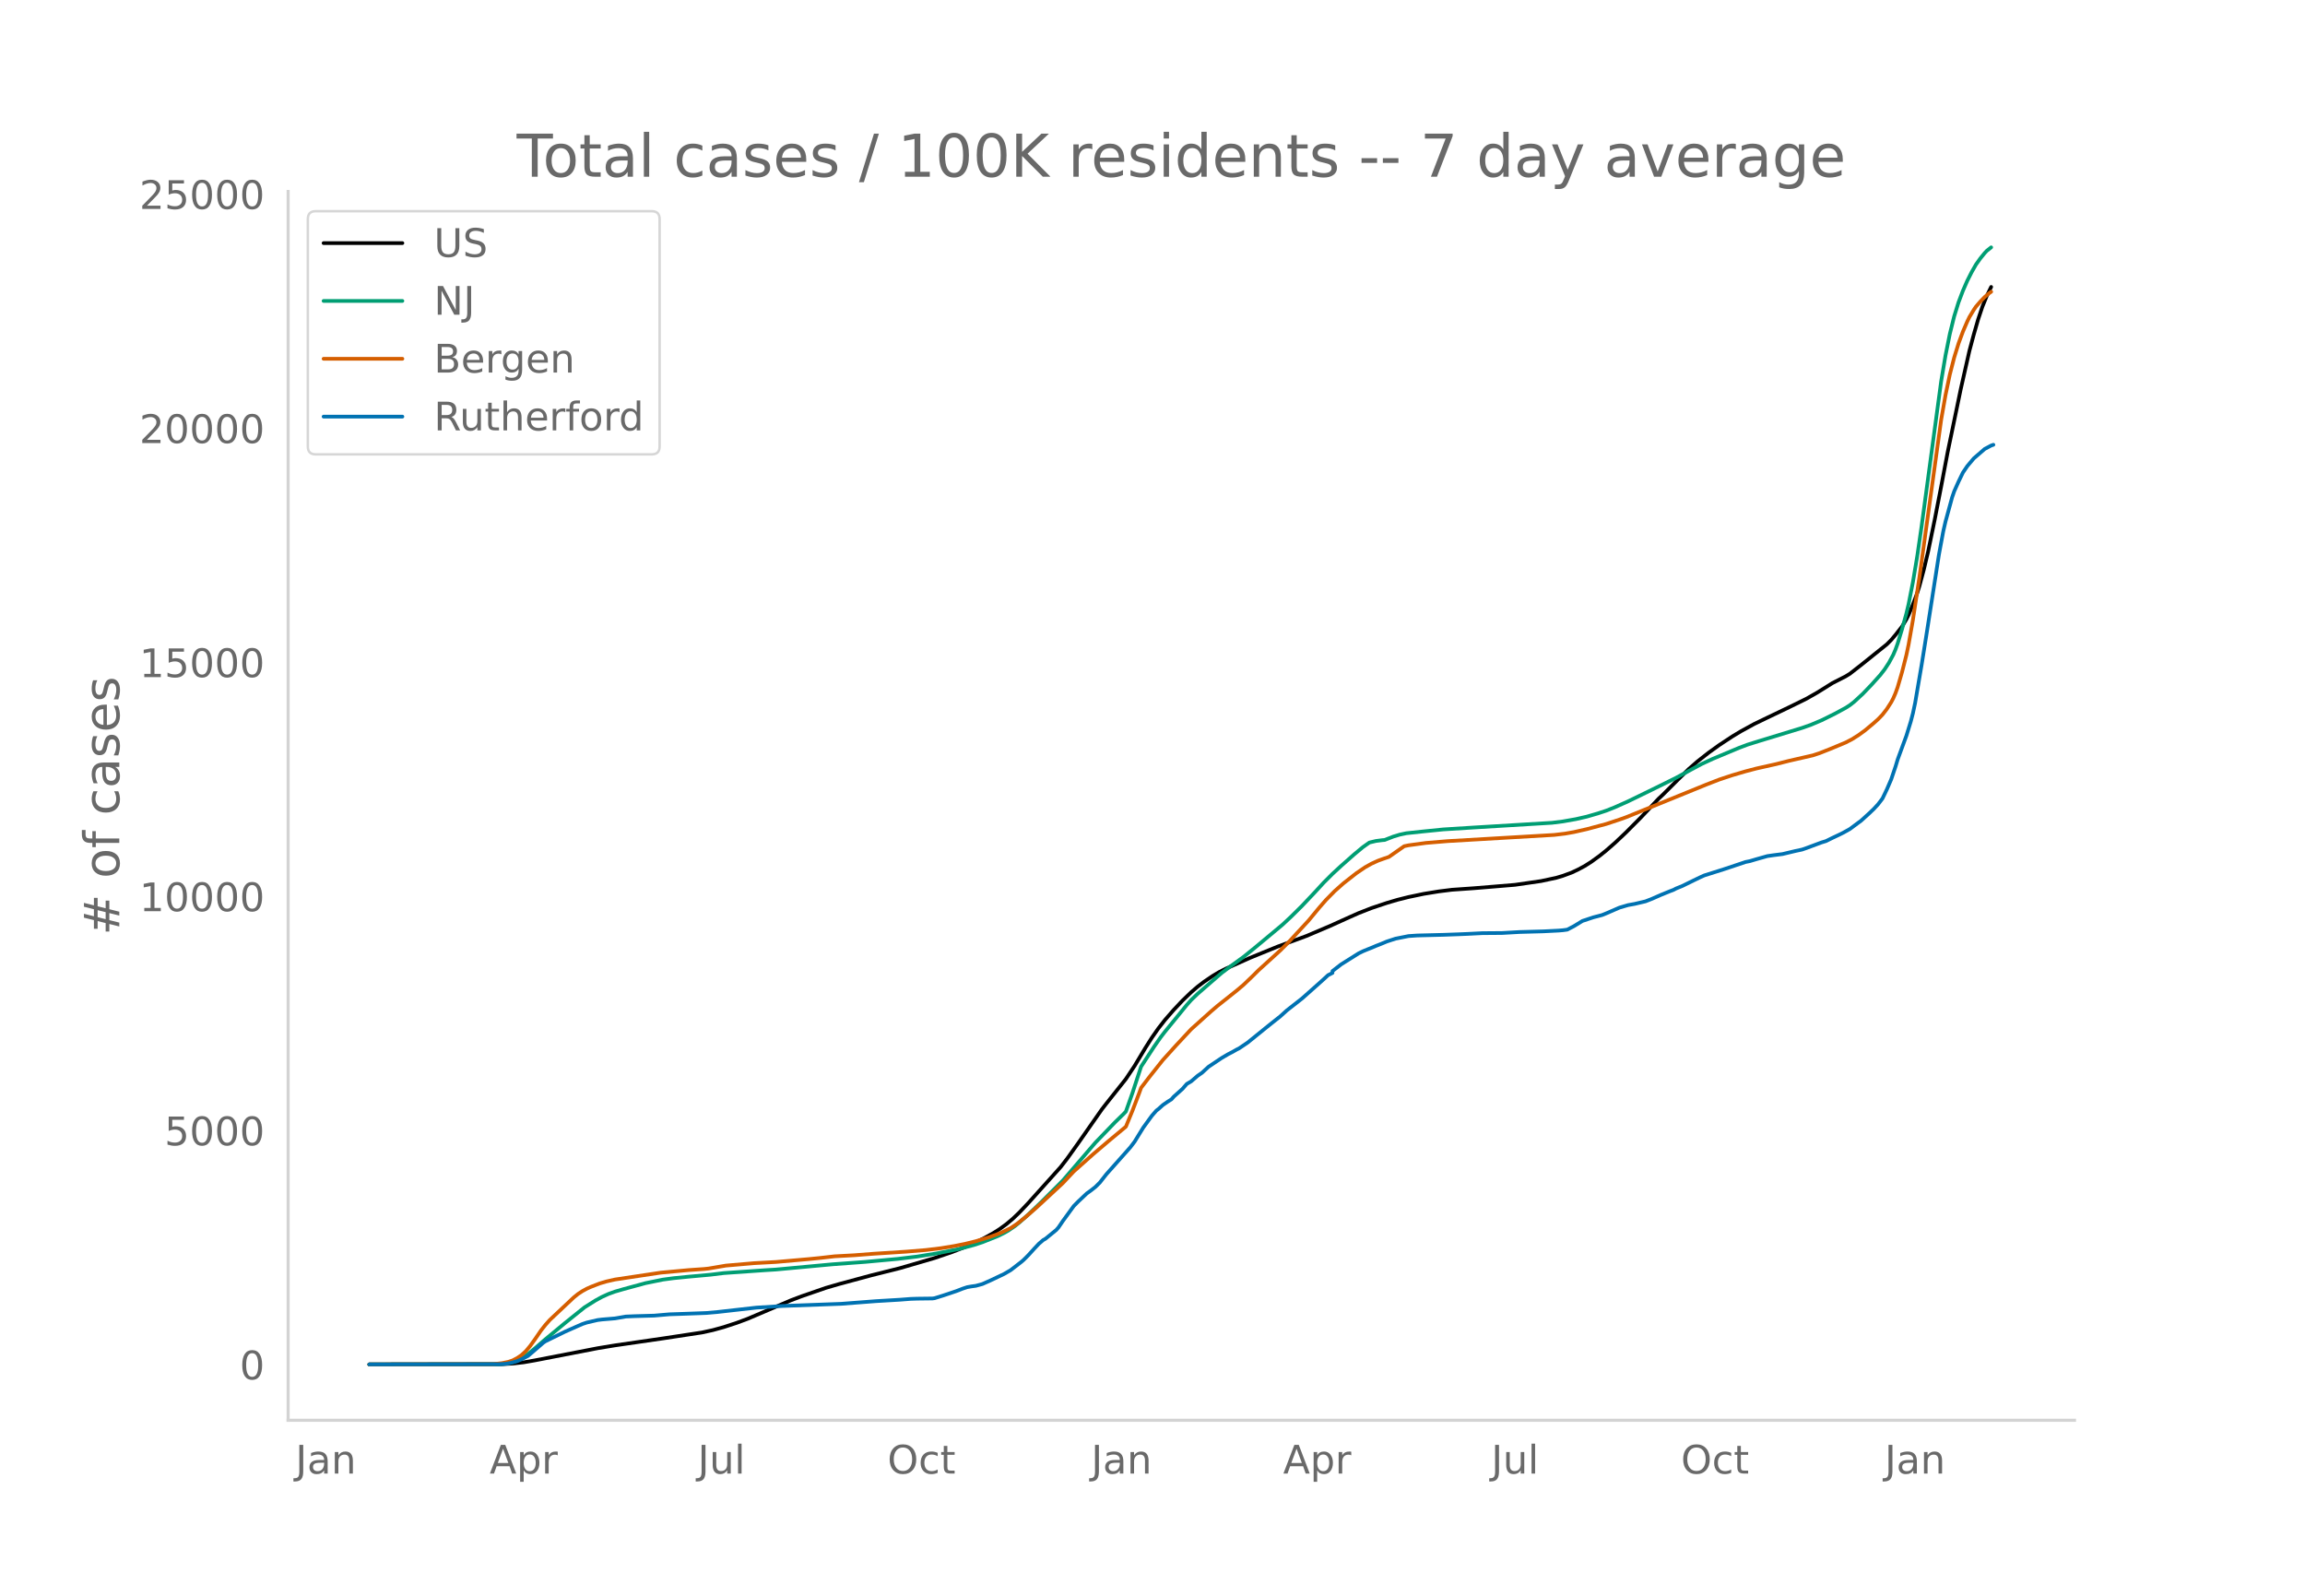 <svg height="864" viewBox="0 0 936 648" width="1248" xmlns="http://www.w3.org/2000/svg" xmlns:xlink="http://www.w3.org/1999/xlink"><defs><style>*{stroke-linecap:butt;stroke-linejoin:round}</style></defs><g id="figure_1"><path d="M0 648h936V0H0z" style="fill:#fff" id="patch_1"/><g id="axes_1"><path d="M117 576.72h725.4V77.76H117z" style="fill:none" id="patch_2"/><path clip-path="url(#pc7f4830ad6)" d="m149.973 554.04 53.85-.088 4.415-.253 4.414-.505 4.414-.764 25.601-4.955 7.063-1.162 19.421-2.817 15.89-2.412 4.415-.965 4.414-1.218 5.297-1.736 4.414-1.639 5.296-2.253 12.36-5.287 4.414-1.661 9.71-3.356 5.297-1.543 13.242-3.573 11.477-2.88 14.125-4.12 7.062-2.415 6.18-2.392 3.531-1.585 3.531-1.776 3.531-1.954 2.649-1.676 2.648-1.937 2.649-2.232 2.648-2.533 3.531-3.725 13.242-14.724 2.649-3.427 4.414-6.17 9.71-13.885 1.766-2.275 7.945-9.995 3.532-5.312 4.414-7.357 2.648-4.17 2.649-3.777 2.648-3.385 3.531-4.057 3.531-3.744 3.532-3.407 2.648-2.276 2.648-2.029 3.532-2.385 2.648-1.572 2.648-1.342 9.711-4.346 5.297-2.159 6.18-2.52 11.476-4.223 9.711-4.125 6.18-2.795 5.297-2.365 5.296-2.071 6.18-2.067 4.414-1.305 4.414-1.103 6.18-1.294 6.18-1.004 5.296-.659 2.649-.184 6.18-.434 7.944-.653 8.828-.732 10.594-1.533 6.18-1.325 2.648-.796 3.531-1.297 2.649-1.251 2.648-1.415 2.649-1.67 3.53-2.56 2.65-2.133 3.53-3.08 4.414-4.178 6.18-6.215 4.414-4.673 2.648-2.815 1.766-1.65 6.18-6.17 4.414-4.336 3.53-3.065 4.415-3.46 4.414-3.177 5.297-3.484 3.531-2.121 5.297-2.9 5.297-2.56 8.828-4.222 7.062-3.467 4.414-2.51 6.18-3.855 2.648-1.35 2.649-1.355 1.765-1.076 4.414-3.443 10.594-8.5 1.765-1.765 1.766-2.085 2.649-3.379 1.765-2.928.883-1.747 1.766-4.24 1.765-4.706.883-2.787 1.766-6.588 1.765-7.43 2.649-12.806 2.648-13.612 2.648-14.002 1.766-8.49 3.531-17.013 3.531-15.616 1.766-6.593 1.766-6.138 1.765-5.268 1.766-4.314 1.765-3.634h0" style="fill:none;stroke:#000;stroke-linecap:round;stroke-width:1.5" id="line2d_1"/><path clip-path="url(#pc7f4830ad6)" d="m149.973 554.04 52.085-.082 2.649-.175 2.648-.414 1.766-.542 1.765-.772 1.766-1.005 1.765-1.217 2.649-2.188 4.414-3.824 7.945-6.573 7.945-6.387 4.414-2.771 2.649-1.448 2.648-1.205 2.649-.963 3.53-1.02 8.829-2.404 7.062-1.438 4.414-.59 6.18-.614 8.828-.8 5.297-.653 16.773-1.165 4.414-.272 22.953-2.126 13.242-.969 13.242-1.22 7.945-.956 7.946-1.276 8.828-1.752 6.18-1.636 3.53-1.148 6.18-2.464 2.648-1.3 1.766-1.018 2.648-1.804 1.766-1.432 3.531-3.143 5.297-5.072 8.828-8.83 13.242-15.404 7.945-8.238 3.532-3.436.882-.945 2.649-7.463 3.531-10.757 5.297-8.13 2.648-3.8 1.766-2.292 3.531-4.318 5.297-6.495 1.766-1.993 2.648-2.542 9.71-8.437 3.532-2.648 5.297-3.833 4.414-3.563 11.476-9.558 3.532-3.29 4.414-4.37 5.296-5.608 3.532-3.847 3.53-3.529 3.532-3.256 5.297-4.679 3.531-2.937 2.649-1.87 2.648-.635 2.648-.343.883-.064 3.531-1.379 2.649-.804 2.648-.558 6.18-.661 8.828-.888 12.36-.777 31.78-1.916 4.414-.55 5.297-.936 4.414-1.011 4.414-1.28 3.531-1.16 3.531-1.408 5.297-2.365 9.711-4.726 9.71-4.793 6.18-3.36 4.415-2.36 4.414-2.034 10.593-4.433 3.531-1.33 4.414-1.381 17.657-5.389 3.53-1.239 4.415-1.864 5.297-2.624 4.414-2.382 1.765-1.121 1.766-1.387 3.531-3.265 3.531-3.683 3.531-3.927 1.766-2.278 1.766-2.702 1.765-3.28.883-2.08.883-2.432 1.766-5.796 1.765-6.373.883-3.735 1.766-8.964 1.765-10.582 1.766-12.131 7.945-58.876 1.766-10.507 1.765-8.796 1.766-7.117 1.765-5.686 1.766-4.667 1.766-4.052 1.765-3.492 1.766-3.111 1.765-2.49 1.766-2.17.883-.95 1.765-1.394h0" style="fill:none;stroke:#009e73;stroke-linecap:round;stroke-width:1.5" id="line2d_2"/><path clip-path="url(#pc7f4830ad6)" d="m149.973 554.04 50.32-.108 3.53-.398 2.65-.539 1.765-.604 1.765-.928 1.766-1.19 1.766-1.621 1.765-2.122 1.766-2.447 2.648-3.86 1.766-2.232 1.765-1.99 9.711-9.133 1.766-1.428 1.766-1.161 1.765-.968 1.766-.787 3.53-1.364 2.65-.79 3.53-.8 18.54-2.784 11.476-1.057 6.18-.424 1.765-.189 7.063-1.197 11.476-.99 8.828-.477 13.242-1.163 4.414-.438 6.18-.704 7.945-.428 7.945-.616 13.242-.85 7.946-.659 6.18-.75 5.296-.866 4.414-.88 4.414-1.087 5.297-1.592 3.531-1.284 1.766-.728 3.53-1.721 2.65-1.771 3.53-2.808 4.415-3.858 10.593-9.823 4.414-4.714 7.945-7.08 6.18-5.26 7.062-5.87 2.649-6.44 2.648-6.924.883-2.426 3.531-4.598 5.297-6.66 5.297-5.867 6.18-6.633 4.414-3.963 3.53-3.172 2.65-2.278 7.945-6.317 2.648-2.232 3.531-3.38 2.649-2.628 8.828-8.02 3.53-3.524 7.946-8.595 4.414-5.334 2.648-3.03 3.532-3.596 3.53-3.142 5.298-4.16 3.53-2.4 2.65-1.48 2.648-1.206 2.648-.948 1.766-.597 6.18-4.328 1.765-.371 7.062-.96 8.828-.735 43.258-2.52 4.414-.526 3.531-.617 5.297-1.2 7.945-2.124 5.297-1.757 2.648-.937 32.664-13.29 5.297-2.052 5.297-1.753 5.297-1.556 4.414-1.155 7.945-1.777 5.297-1.339 9.71-2.224 2.649-.872 4.414-1.743 6.18-2.572 2.648-1.362 2.648-1.673 2.649-1.926 3.531-2.951 1.766-1.578 1.765-1.834 1.766-2.282 1.765-2.743.883-1.684.883-2.042.883-2.471 1.766-6.068 1.765-6.924.883-4.18 1.766-10.06 2.648-17.395 8.828-63.903 1.766-10.032 1.765-8.425 1.766-6.855 1.765-5.71 1.766-4.783 1.766-4.108.882-1.81 1.766-2.929.883-1.298 1.765-2.052 1.766-1.828 1.766-1.545.882-.614h0" style="fill:none;stroke:#d55e00;stroke-linecap:round;stroke-width:1.5" id="line2d_3"/><path clip-path="url(#pc7f4830ad6)" d="m149.973 554.04 52.968-.089 2.648-.178 1.766-.327 2.648-.727 1.766-.756 2.648-1.38 1.766-1.499 4.414-3.828.883-.609 7.945-3.887 4.414-1.959 2.649-1.157 1.765-.594 4.414-1.023 1.766-.223 5.297-.445 4.414-.757 3.53-.148 7.946-.223 6.18-.534 5.296-.178 6.18-.223 3.531-.133 4.414-.386 15.89-1.795 7.946-.505 2.648-.163 23.836-.876 14.125-1.083 9.71-.578 4.415-.342 2.648-.089 6.18-.074.883-.119 3.531-1.098 5.297-1.78 2.648-1.024 1.766-.579 1.765-.311 1.766-.238 2.648-.727 3.532-1.573 5.296-2.522 2.649-1.543 4.414-3.413.883-.772 1.765-1.765 2.649-2.909 1.765-1.87 1.766-1.513.883-.49 4.414-3.605.883-1.009 1.765-2.597 4.414-6.054 1.766-1.795 3.531-3.339 1.766-1.276 1.765-1.394 1.766-1.751 2.648-3.369 9.711-10.92 1.766-2.315 1.765-2.879 1.766-2.863 3.531-4.853 1.766-2.017.883-.683 1.765-1.588 1.766-1.231 1.765-1.128.883-1.024 3.531-3.16 1.766-2.018 1.766-1.039 2.648-2.285 1.766-1.217 2.648-2.433 5.297-3.546 2.648-1.558 1.766-.906 1.766-1.009.882-.43 3.532-2.389 7.945-6.425 1.765-1.41 3.532-2.804 2.648-2.404 6.18-4.837 7.062-6.276 1.766-1.588 1.765-1.632 1.766-.89v-.757l3.531-2.73 7.063-4.437 1.765-.875 1.766-.727 1.765-.698 1.766-.757 1.766-.682 2.648-1.098 3.531-1.158 5.297-1.053 3.531-.237 10.594-.268 6.18-.222 3.53-.148 6.18-.312 7.946-.06 7.062-.4 9.71-.267 6.18-.312 1.766-.148 1.766-.238 2.648-1.38 3.531-2.151 4.414-1.469 3.532-.92 1.765-.712 5.297-2.3 3.531-1.039 2.649-.475 4.414-1.038 2.648-1.039 3.531-1.558 3.531-1.44 1.766-.682.883-.475 2.648-1.083 4.414-2.166 2.649-1.276 1.765-.801 7.946-2.508 8.828-2.953 1.765-.356 2.649-.786 4.414-1.247 2.648-.386 3.531-.445 5.297-1.26 2.649-.565 1.765-.608 6.18-2.3 1.765-.534 2.649-1.306 2.648-1.246 1.766-.876 2.648-1.484 3.531-2.626.883-.623 3.531-3.205 1.766-1.692 1.766-1.914 1.765-2.33 1.766-3.68 1.765-4.08 1.766-5.223.883-2.923 3.531-9.6 1.766-5.728.883-3.383.882-4.14 2.649-15.55 1.765-10.995 5.297-33.934 1.766-9.467.883-3.814 2.648-9.689.883-2.567 1.765-3.947 1.766-3.635 1.766-2.612 2.648-3.145 4.414-3.814 2.648-1.41.883-.296h0" style="fill:none;stroke:#0072b2;stroke-linecap:round;stroke-width:1.5" id="line2d_4"/><path d="M117 576.72V77.76" style="fill:none;stroke:#d3d3d3;stroke-linecap:square;stroke-linejoin:miter;stroke-width:1.25" id="patch_3"/><path d="M117 576.72h725.4" style="fill:none;stroke:#d3d3d3;stroke-linecap:square;stroke-linejoin:miter;stroke-width:1.25" id="patch_4"/><g id="matplotlib.axis_1"><g id="xtick_1"><g style="fill:#696969" transform="matrix(.16 0 0 -.16 119.984 598.378)" id="text_1"><defs><path d="M9.813 72.906h9.859V5.078q0-13.187-5-19.14-5-5.954-16.094-5.954h-3.75v8.297h3.078q6.531 0 9.219 3.672Q9.813-4.39 9.813 5.078z" id="DejaVuSans-74"/><path d="M34.281 27.484q-10.89 0-15.093-2.484-4.204-2.484-4.204-8.5 0-4.781 3.157-7.594 3.156-2.797 8.562-2.797 7.485 0 12 5.297 4.516 5.297 4.516 14.078v2zm17.922 3.72V0H43.22v8.297Q40.14 3.328 35.547.953q-4.594-2.375-11.234-2.375-8.391 0-13.36 4.719Q6 8.016 6 15.922q0 9.219 6.172 13.906 6.187 4.688 18.437 4.688h12.61v.89q0 6.203-4.078 9.594-4.078 3.39-11.453 3.39-4.688 0-9.141-1.124-4.438-1.125-8.531-3.375v8.312q4.921 1.906 9.562 2.844 4.64.953 9.031.953 11.875 0 17.735-6.156 5.86-6.14 5.86-18.64z" id="DejaVuSans-97"/><path d="M54.89 33.016V0h-8.984v32.719q0 7.765-3.031 11.61-3.031 3.858-9.078 3.858-7.281 0-11.484-4.64-4.204-4.625-4.204-12.64V0H9.08v54.688h9.03v-8.5q3.235 4.937 7.594 7.374Q30.078 56 35.797 56q9.422 0 14.25-5.828 4.844-5.828 4.844-17.156z" id="DejaVuSans-110"/></defs><use xlink:href="#DejaVuSans-74"/><use x="29.492" xlink:href="#DejaVuSans-97"/><use x="90.771" xlink:href="#DejaVuSans-110"/></g></g><g id="xtick_2"><g style="fill:#696969" transform="matrix(.16 0 0 -.16 198.812 598.378)" id="text_2"><defs><path d="M34.188 63.188 20.797 26.906h26.812zm-5.579 9.718h11.188L67.578 0h-10.25l-6.64 18.703h-32.86L11.188 0H.78z" id="DejaVuSans-65"/><path d="M18.11 8.203v-29H9.077v75.484h9.031v-8.296q2.844 4.875 7.157 7.234Q29.594 56 35.594 56q9.968 0 16.187-7.906 6.235-7.907 6.235-20.797T51.78 6.484q-6.218-7.906-16.187-7.906-6 0-10.328 2.375-4.313 2.375-7.157 7.25zm30.578 19.094q0 9.906-4.079 15.547-4.078 5.64-11.203 5.64-7.14 0-11.218-5.64-4.079-5.64-4.079-15.547 0-9.906 4.078-15.547 4.079-5.64 11.22-5.64 7.124 0 11.202 5.64t4.078 15.547z" id="DejaVuSans-112"/><path d="M41.11 46.297q-1.516.875-3.297 1.281Q36.03 48 33.89 48q-7.625 0-11.703-4.953-4.079-4.953-4.079-14.234V0H9.08v54.688h9.03v-8.5q2.844 4.984 7.375 7.39Q30.031 56 36.531 56q.922 0 2.047-.125 1.125-.11 2.484-.36z" id="DejaVuSans-114"/></defs><use xlink:href="#DejaVuSans-65"/><use x="68.408" xlink:href="#DejaVuSans-112"/><use x="131.885" xlink:href="#DejaVuSans-114"/></g></g><g id="xtick_3"><g style="fill:#696969" transform="matrix(.16 0 0 -.16 283.334 598.378)" id="text_3"><defs><path d="M8.5 21.578v33.11h8.984V21.922q0-7.766 3.016-11.656 3.031-3.875 9.094-3.875 7.265 0 11.484 4.64 4.234 4.64 4.234 12.656v31h8.985V0h-8.984v8.406Q42.047 3.422 37.718 1q-4.313-2.422-10.032-2.422-9.421 0-14.312 5.86Q8.5 10.296 8.5 21.578zM31.11 56z" id="DejaVuSans-117"/><path d="M9.422 75.984h8.984V0H9.422z" id="DejaVuSans-108"/></defs><use xlink:href="#DejaVuSans-74"/><use x="29.492" xlink:href="#DejaVuSans-117"/><use x="92.871" xlink:href="#DejaVuSans-108"/></g></g><g id="xtick_4"><g style="fill:#696969" transform="matrix(.16 0 0 -.16 360.372 598.378)" id="text_4"><defs><path d="M39.406 66.219q-10.75 0-17.078-8.016-6.312-8-6.312-21.828 0-13.766 6.312-21.781 6.328-8 17.078-8 10.735 0 17.016 8 6.281 8.015 6.281 21.781 0 13.828-6.281 21.828-6.281 8.016-17.016 8.016zm0 8q15.328 0 24.5-10.281 9.188-10.282 9.188-27.563 0-17.234-9.188-27.516-9.172-10.28-24.5-10.28-15.375 0-24.593 10.25-9.204 10.265-9.204 27.546t9.204 27.563q9.218 10.28 24.593 10.28z" id="DejaVuSans-79"/><path d="M48.781 52.594v-8.407q-3.812 2.11-7.64 3.157-3.828 1.047-7.735 1.047-8.75 0-13.593-5.547-4.829-5.532-4.829-15.547 0-10.016 4.829-15.563 4.843-5.53 13.593-5.53 3.907 0 7.735 1.046 3.828 1.047 7.64 3.156V2.094Q45.016.344 40.984-.531q-4.015-.89-8.562-.89-12.36 0-19.64 7.765-7.266 7.765-7.266 20.953 0 13.375 7.343 21.031Q20.22 56 33.016 56q4.14 0 8.093-.86 3.953-.843 7.672-2.546z" id="DejaVuSans-99"/><path d="M18.313 70.219V54.688h18.5v-6.985h-18.5V18.016q0-6.688 1.828-8.594 1.828-1.906 7.453-1.906h9.218V0h-9.218q-10.407 0-14.36 3.875-3.953 3.89-3.953 14.14v29.688H2.687v6.984h6.594V70.22z" id="DejaVuSans-116"/></defs><use xlink:href="#DejaVuSans-79"/><use x="78.711" xlink:href="#DejaVuSans-99"/><use x="133.691" xlink:href="#DejaVuSans-116"/></g></g><g id="xtick_5"><g style="fill:#696969" transform="matrix(.16 0 0 -.16 443.09 598.378)" id="text_5"><use xlink:href="#DejaVuSans-74"/><use x="29.492" xlink:href="#DejaVuSans-97"/><use x="90.771" xlink:href="#DejaVuSans-110"/></g></g><g id="xtick_6"><g style="fill:#696969" transform="matrix(.16 0 0 -.16 521.035 598.378)" id="text_6"><use xlink:href="#DejaVuSans-65"/><use x="68.408" xlink:href="#DejaVuSans-112"/><use x="131.885" xlink:href="#DejaVuSans-114"/></g></g><g id="xtick_7"><g style="fill:#696969" transform="matrix(.16 0 0 -.16 605.558 598.378)" id="text_7"><use xlink:href="#DejaVuSans-74"/><use x="29.492" xlink:href="#DejaVuSans-117"/><use x="92.871" xlink:href="#DejaVuSans-108"/></g></g><g id="xtick_8"><g style="fill:#696969" transform="matrix(.16 0 0 -.16 682.596 598.378)" id="text_8"><use xlink:href="#DejaVuSans-79"/><use x="78.711" xlink:href="#DejaVuSans-99"/><use x="133.691" xlink:href="#DejaVuSans-116"/></g></g><g id="xtick_9"><g style="fill:#696969" transform="matrix(.16 0 0 -.16 765.314 598.378)" id="text_9"><use xlink:href="#DejaVuSans-74"/><use x="29.492" xlink:href="#DejaVuSans-97"/><use x="90.771" xlink:href="#DejaVuSans-110"/></g></g></g><g id="matplotlib.axis_2"><g id="ytick_1"><g style="fill:#696969" transform="matrix(.16 0 0 -.16 97.32 560.119)" id="text_10"><defs><path d="M31.781 66.406q-7.61 0-11.453-7.5Q16.5 51.422 16.5 36.375q0-14.984 3.828-22.484 3.844-7.5 11.453-7.5 7.672 0 11.5 7.5 3.844 7.5 3.844 22.484 0 15.047-3.844 22.531-3.828 7.5-11.5 7.5zm0 7.813q12.266 0 18.735-9.703 6.468-9.688 6.468-28.141 0-18.406-6.468-28.11-6.47-9.687-18.735-9.687-12.25 0-18.718 9.688-6.47 9.703-6.47 28.109 0 18.453 6.47 28.14Q19.53 74.22 31.78 74.22z" id="DejaVuSans-48"/></defs><use xlink:href="#DejaVuSans-48"/></g></g><g id="ytick_2"><g style="fill:#696969" transform="matrix(.16 0 0 -.16 66.78 465.065)" id="text_11"><defs><path d="M10.797 72.906h38.719v-8.312H19.828v-17.86q2.14.735 4.281 1.094 2.157.36 4.313.36 12.203 0 19.328-6.688 7.14-6.688 7.14-18.11 0-11.765-7.328-18.296-7.328-6.516-20.656-6.516-4.593 0-9.36.781-4.75.782-9.827 2.344v9.922q4.39-2.39 9.078-3.563 4.687-1.171 9.906-1.171 8.453 0 13.375 4.437 4.938 4.438 4.938 12.063 0 7.609-4.938 12.047-4.922 4.453-13.375 4.453-3.953 0-7.89-.875-3.922-.875-8.016-2.735z" id="DejaVuSans-53"/></defs><use xlink:href="#DejaVuSans-53"/><use x="63.623" xlink:href="#DejaVuSans-48"/><use x="127.246" xlink:href="#DejaVuSans-48"/><use x="190.869" xlink:href="#DejaVuSans-48"/></g></g><g id="ytick_3"><g style="fill:#696969" transform="matrix(.16 0 0 -.16 56.6 370.012)" id="text_12"><defs><path d="M12.406 8.297h16.11v55.625l-17.532-3.516v8.985l17.438 3.515h9.86V8.296H54.39V0H12.406z" id="DejaVuSans-49"/></defs><use xlink:href="#DejaVuSans-49"/><use x="63.623" xlink:href="#DejaVuSans-48"/><use x="127.246" xlink:href="#DejaVuSans-48"/><use x="190.869" xlink:href="#DejaVuSans-48"/><use x="254.492" xlink:href="#DejaVuSans-48"/></g></g><g id="ytick_4"><g style="fill:#696969" transform="matrix(.16 0 0 -.16 56.6 274.958)" id="text_13"><use xlink:href="#DejaVuSans-49"/><use x="63.623" xlink:href="#DejaVuSans-53"/><use x="127.246" xlink:href="#DejaVuSans-48"/><use x="190.869" xlink:href="#DejaVuSans-48"/><use x="254.492" xlink:href="#DejaVuSans-48"/></g></g><g id="ytick_5"><g style="fill:#696969" transform="matrix(.16 0 0 -.16 56.6 179.905)" id="text_14"><defs><path d="M19.188 8.297h34.421V0H7.33v8.297q5.609 5.812 15.296 15.594 9.703 9.797 12.188 12.64 4.734 5.313 6.609 9 1.89 3.688 1.89 7.25 0 5.813-4.078 9.469-4.078 3.672-10.625 3.672-4.64 0-9.797-1.61-5.14-1.609-11-4.89v9.969Q13.767 71.78 18.938 73q5.188 1.219 9.485 1.219 11.328 0 18.062-5.672 6.735-5.656 6.735-15.125 0-4.5-1.688-8.531-1.672-4.016-6.125-9.485-1.218-1.422-7.765-8.187-6.532-6.766-18.453-18.922z" id="DejaVuSans-50"/></defs><use xlink:href="#DejaVuSans-50"/><use x="63.623" xlink:href="#DejaVuSans-48"/><use x="127.246" xlink:href="#DejaVuSans-48"/><use x="190.869" xlink:href="#DejaVuSans-48"/><use x="254.492" xlink:href="#DejaVuSans-48"/></g></g><g id="ytick_6"><g style="fill:#696969" transform="matrix(.16 0 0 -.16 56.6 84.851)" id="text_15"><use xlink:href="#DejaVuSans-50"/><use x="63.623" xlink:href="#DejaVuSans-53"/><use x="127.246" xlink:href="#DejaVuSans-48"/><use x="190.869" xlink:href="#DejaVuSans-48"/><use x="254.492" xlink:href="#DejaVuSans-48"/></g></g><g style="fill:#696969" transform="matrix(0 -.2 -.2 0 48.44 379.813)" id="text_16"><defs><path d="M51.125 44H36.922l-4.11-16.313h14.313zm-7.328 27.781-5.078-20.265h14.265L58.11 71.78h7.813L60.89 51.516h15.234V44h-17.14l-4-16.313h15.53V20.22H53.079L48 0h-7.813l5.032 20.219H30.906L25.875 0h-7.86l5.079 20.219H7.719v7.468h17.187L29 44H13.281v7.516h17.625l4.985 20.265z" id="DejaVuSans-35"/><path d="M30.61 48.39q-7.22 0-11.422-5.64-4.204-5.64-4.204-15.453 0-9.813 4.172-15.453 4.188-5.64 11.453-5.64 7.188 0 11.375 5.655 4.203 5.672 4.203 15.438 0 9.719-4.203 15.406-4.187 5.688-11.375 5.688zm0 7.61q11.718 0 18.406-7.625 6.703-7.61 6.703-21.078 0-13.422-6.703-21.078-6.688-7.64-18.407-7.64-11.765 0-18.437 7.64-6.656 7.656-6.656 21.078 0 13.469 6.656 21.078Q18.844 56 30.609 56z" id="DejaVuSans-111"/><path d="M37.11 75.984V68.5h-8.594q-4.828 0-6.72-1.953-1.874-1.953-1.874-7.031v-4.828h14.797v-6.985H19.922V0H10.89v47.703H2.297v6.984h8.594V58.5q0 9.125 4.25 13.297 4.25 4.187 13.468 4.187z" id="DejaVuSans-102"/><path d="M44.281 53.078v-8.5q-3.797 1.953-7.906 2.922-4.094.984-8.5.984-6.688 0-10.031-2.047-3.344-2.046-3.344-6.156 0-3.125 2.39-4.906 2.391-1.781 9.626-3.39l3.078-.688q9.562-2.047 13.593-5.781 4.032-3.735 4.032-10.422 0-7.625-6.032-12.078-6.03-4.438-16.578-4.438-4.39 0-9.156.86Q10.688.296 5.422 2v9.281q4.984-2.594 9.812-3.89 4.829-1.282 9.579-1.282 6.343 0 9.75 2.172 3.421 2.172 3.421 6.125 0 3.656-2.468 5.61-2.453 1.953-10.813 3.765l-3.125.735q-8.344 1.75-12.062 5.39-3.704 3.64-3.704 9.985 0 7.718 5.47 11.906Q16.75 56 26.811 56q4.97 0 9.36-.734 4.406-.72 8.11-2.188z" id="DejaVuSans-115"/><path d="M56.203 29.594v-4.39H14.891q.593-9.282 5.593-14.142 5-4.859 13.938-4.859 5.172 0 10.031 1.266 4.86 1.265 9.656 3.812v-8.5Q49.266.734 44.187-.344 39.11-1.422 33.892-1.422q-13.094 0-20.735 7.61-7.64 7.625-7.64 20.625 0 13.421 7.25 21.296Q20.016 56 32.328 56q11.031 0 17.453-7.11 6.422-7.093 6.422-19.296zm-8.984 2.64q-.094 7.36-4.125 11.75-4.032 4.407-10.672 4.407-7.516 0-12.031-4.25-4.516-4.25-5.203-11.97z" id="DejaVuSans-101"/></defs><use xlink:href="#DejaVuSans-35"/><use x="83.789" xlink:href="#DejaVuSans-32"/><use x="115.576" xlink:href="#DejaVuSans-111"/><use x="176.758" xlink:href="#DejaVuSans-102"/><use x="211.963" xlink:href="#DejaVuSans-32"/><use x="243.75" xlink:href="#DejaVuSans-99"/><use x="298.73" xlink:href="#DejaVuSans-97"/><use x="360.01" xlink:href="#DejaVuSans-115"/><use x="412.109" xlink:href="#DejaVuSans-101"/><use x="473.633" xlink:href="#DejaVuSans-115"/></g></g><g style="fill:#696969" transform="matrix(.24 0 0 -.24 209.82 71.76)" id="text_17"><defs><path d="M-.297 72.906h61.672v-8.312H35.5V0h-9.906v64.594H-.296z" id="DejaVuSans-84"/><path d="M25.39 72.906h8.297L8.297-9.28H0z" id="DejaVuSans-47"/><path d="M9.813 72.906h9.859V42.094L52.39 72.906h12.703L28.906 38.922 67.672 0H54.688L19.672 35.11V0h-9.86z" id="DejaVuSans-75"/><path d="M9.422 54.688h8.984V0H9.422zm0 21.296h8.984v-11.39H9.422z" id="DejaVuSans-105"/><path d="M45.406 46.39v29.594h8.985V0h-8.985v8.203Q42.578 3.328 38.25.953q-4.313-2.375-10.375-2.375-9.906 0-16.14 7.906-6.22 7.922-6.22 20.813 0 12.89 6.22 20.797Q17.968 56 27.874 56q6.063 0 10.375-2.375 4.328-2.36 7.156-7.234zm-30.61-19.093q0-9.906 4.079-15.547 4.078-5.64 11.203-5.64 7.125 0 11.219 5.64 4.11 5.64 4.11 15.547 0 9.906-4.11 15.547-4.094 5.64-11.219 5.64-7.125 0-11.203-5.64-4.078-5.64-4.078-15.547z" id="DejaVuSans-100"/><path d="M4.89 31.39h26.313v-8H4.891z" id="DejaVuSans-45"/><path d="M8.203 72.906h46.875v-4.203L28.61 0H18.312L43.22 64.594H8.203z" id="DejaVuSans-55"/><path d="M32.172-5.078q-3.797-9.766-7.422-12.735-3.61-2.984-9.656-2.984H7.906v7.516h5.282q3.703 0 5.75 1.765Q21-9.766 23.483-3.219l1.61 4.094-22.11 53.813H12.5l17.094-42.766 17.093 42.766h9.516z" id="DejaVuSans-121"/><path d="M2.984 54.688H12.5L29.594 8.797l17.093 45.89h9.516L35.687 0H23.485z" id="DejaVuSans-118"/><path d="M45.406 27.984q0 9.766-4.031 15.125-4.016 5.375-11.297 5.375-7.219 0-11.25-5.375-4.031-5.359-4.031-15.125 0-9.718 4.031-15.093t11.25-5.375q7.281 0 11.297 5.375 4.031 5.375 4.031 15.093zm8.985-21.203q0-13.953-6.203-20.765Q42-20.797 29.203-20.797q-4.734 0-8.937.703-4.203.703-8.157 2.172v8.735q3.954-2.141 7.813-3.157 3.86-1.031 7.86-1.031 8.843 0 13.234 4.61 4.39 4.609 4.39 13.937v4.453q-2.781-4.844-7.125-7.234Q33.938 0 27.875 0 17.828 0 11.672 7.656q-6.156 7.672-6.156 20.328 0 12.688 6.156 20.344Q17.828 56 27.875 56q6.063 0 10.406-2.39 4.344-2.391 7.125-7.22v8.297h8.985z" id="DejaVuSans-103"/></defs><use xlink:href="#DejaVuSans-84"/><use x="44.084" xlink:href="#DejaVuSans-111"/><use x="105.266" xlink:href="#DejaVuSans-116"/><use x="144.475" xlink:href="#DejaVuSans-97"/><use x="205.754" xlink:href="#DejaVuSans-108"/><use x="233.537" xlink:href="#DejaVuSans-32"/><use x="265.324" xlink:href="#DejaVuSans-99"/><use x="320.305" xlink:href="#DejaVuSans-97"/><use x="381.584" xlink:href="#DejaVuSans-115"/><use x="433.684" xlink:href="#DejaVuSans-101"/><use x="495.207" xlink:href="#DejaVuSans-115"/><use x="547.307" xlink:href="#DejaVuSans-32"/><use x="579.094" xlink:href="#DejaVuSans-47"/><use x="612.785" xlink:href="#DejaVuSans-32"/><use x="644.572" xlink:href="#DejaVuSans-49"/><use x="708.195" xlink:href="#DejaVuSans-48"/><use x="771.818" xlink:href="#DejaVuSans-48"/><use x="835.441" xlink:href="#DejaVuSans-75"/><use x="901.018" xlink:href="#DejaVuSans-32"/><use x="932.805" xlink:href="#DejaVuSans-114"/><use x="971.668" xlink:href="#DejaVuSans-101"/><use x="1033.191" xlink:href="#DejaVuSans-115"/><use x="1085.291" xlink:href="#DejaVuSans-105"/><use x="1113.074" xlink:href="#DejaVuSans-100"/><use x="1176.551" xlink:href="#DejaVuSans-101"/><use x="1238.074" xlink:href="#DejaVuSans-110"/><use x="1301.453" xlink:href="#DejaVuSans-116"/><use x="1340.662" xlink:href="#DejaVuSans-115"/><use x="1392.762" xlink:href="#DejaVuSans-32"/><use x="1424.549" xlink:href="#DejaVuSans-45"/><use x="1460.633" xlink:href="#DejaVuSans-45"/><use x="1496.717" xlink:href="#DejaVuSans-32"/><use x="1528.504" xlink:href="#DejaVuSans-55"/><use x="1592.127" xlink:href="#DejaVuSans-32"/><use x="1623.914" xlink:href="#DejaVuSans-100"/><use x="1687.391" xlink:href="#DejaVuSans-97"/><use x="1748.67" xlink:href="#DejaVuSans-121"/><use x="1807.85" xlink:href="#DejaVuSans-32"/><use x="1839.637" xlink:href="#DejaVuSans-97"/><use x="1900.916" xlink:href="#DejaVuSans-118"/><use x="1960.096" xlink:href="#DejaVuSans-101"/><use x="2021.619" xlink:href="#DejaVuSans-114"/><use x="2062.732" xlink:href="#DejaVuSans-97"/><use x="2124.012" xlink:href="#DejaVuSans-103"/><use x="2187.488" xlink:href="#DejaVuSans-101"/></g><g id="legend_1"><path d="M128.2 184.5h136.45q3.2 0 3.2-3.2V88.96q0-3.2-3.2-3.2H128.2q-3.2 0-3.2 3.2v92.34q0 3.2 3.2 3.2z" style="fill:none;opacity:.8;stroke:#ccc;stroke-linejoin:miter" id="patch_5"/><path d="M131.4 98.718h32" style="fill:none;stroke:#000;stroke-linecap:round;stroke-width:1.5" id="line2d_5"/><g style="fill:#696969" transform="matrix(.16 0 0 -.16 176.2 104.317)" id="text_18"><defs><path d="M8.688 72.906h9.921V28.61q0-11.718 4.235-16.875 4.25-5.14 13.781-5.14 9.469 0 13.719 5.14 4.25 5.157 4.25 16.875v44.297H64.5V27.391q0-14.25-7.063-21.532-7.046-7.28-20.812-7.28-13.828 0-20.89 7.28-7.047 7.282-7.047 21.532z" id="DejaVuSans-85"/><path d="M53.516 70.516V60.89q-5.61 2.687-10.594 4-4.984 1.328-9.625 1.328-8.047 0-12.422-3.125t-4.375-8.89q0-4.845 2.906-7.313 2.907-2.453 11.016-3.97l5.953-1.218q11.031-2.11 16.281-7.406 5.25-5.297 5.25-14.172 0-10.61-7.11-16.078-7.093-5.469-20.812-5.469-5.172 0-11.015 1.172Q13.14.922 6.89 3.219v10.156q6-3.36 11.765-5.078 5.766-1.703 11.328-1.703 8.438 0 13.032 3.312 4.593 3.328 4.593 9.485 0 5.359-3.297 8.39-3.296 3.032-10.812 4.547L27.484 33.5q-11.03 2.188-15.968 6.875-4.922 4.688-4.922 13.047 0 9.672 6.812 15.234 6.813 5.563 18.766 5.563 5.14 0 10.453-.938 5.328-.922 10.89-2.765z" id="DejaVuSans-83"/></defs><use xlink:href="#DejaVuSans-85"/><use x="73.193" xlink:href="#DejaVuSans-83"/></g><path d="M131.4 122.203h32" style="fill:none;stroke:#009e73;stroke-linecap:round;stroke-width:1.5" id="line2d_7"/><g style="fill:#696969" transform="matrix(.16 0 0 -.16 176.2 127.802)" id="text_19"><defs><path d="M9.813 72.906h13.28l32.329-60.984v60.984h9.562V0h-13.28L19.39 60.984V0H9.813z" id="DejaVuSans-78"/></defs><use xlink:href="#DejaVuSans-78"/><use x="74.805" xlink:href="#DejaVuSans-74"/></g><path d="M131.4 145.688h32" style="fill:none;stroke:#d55e00;stroke-linecap:round;stroke-width:1.5" id="line2d_9"/><g style="fill:#696969" transform="matrix(.16 0 0 -.16 176.2 151.287)" id="text_20"><defs><path d="M19.672 34.813V8.108H35.5q7.953 0 11.781 3.297 3.844 3.297 3.844 10.078 0 6.844-3.844 10.078-3.828 3.25-11.781 3.25zm0 29.984V42.828h14.61q7.218 0 10.75 2.703 3.546 2.719 3.546 8.282 0 5.515-3.547 8.25-3.531 2.734-10.75 2.734zm-9.86 8.11h25.204q11.28 0 17.375-4.688Q58.5 63.53 58.5 54.89q0-6.703-3.125-10.657-3.125-3.953-9.188-4.922 7.282-1.562 11.313-6.53 4.031-4.954 4.031-12.376 0-9.765-6.64-15.093Q48.25 0 35.984 0H9.812z" id="DejaVuSans-66"/></defs><use xlink:href="#DejaVuSans-66"/><use x="68.604" xlink:href="#DejaVuSans-101"/><use x="130.127" xlink:href="#DejaVuSans-114"/><use x="169.49" xlink:href="#DejaVuSans-103"/><use x="232.967" xlink:href="#DejaVuSans-101"/><use x="294.49" xlink:href="#DejaVuSans-110"/></g><path d="M131.4 169.173h32" style="fill:none;stroke:#0072b2;stroke-linecap:round;stroke-width:1.5" id="line2d_11"/><g style="fill:#696969" transform="matrix(.16 0 0 -.16 176.2 174.773)" id="text_21"><defs><path d="M44.39 34.188q3.172-1.079 6.172-4.594 3-3.516 6.032-9.672L66.609 0H56l-9.313 18.703q-3.624 7.328-7.015 9.719-3.39 2.39-9.25 2.39h-10.75V0h-9.86v72.906h22.266q12.5 0 18.656-5.234 6.157-5.219 6.157-15.766 0-6.89-3.203-11.437-3.204-4.532-9.297-6.282zM19.673 64.797V38.922h12.406q7.125 0 10.766 3.297 3.64 3.297 3.64 9.687 0 6.39-3.64 9.64-3.64 3.25-10.766 3.25z" id="DejaVuSans-82"/><path d="M54.89 33.016V0h-8.984v32.719q0 7.765-3.031 11.61-3.031 3.858-9.078 3.858-7.281 0-11.484-4.64-4.204-4.625-4.204-12.64V0H9.08v75.984h9.03V46.188q3.235 4.937 7.594 7.374Q30.078 56 35.797 56q9.422 0 14.25-5.828 4.844-5.828 4.844-17.156z" id="DejaVuSans-104"/></defs><use xlink:href="#DejaVuSans-82"/><use x="64.982" xlink:href="#DejaVuSans-117"/><use x="128.361" xlink:href="#DejaVuSans-116"/><use x="167.57" xlink:href="#DejaVuSans-104"/><use x="230.949" xlink:href="#DejaVuSans-101"/><use x="292.473" xlink:href="#DejaVuSans-114"/><use x="333.586" xlink:href="#DejaVuSans-102"/><use x="368.791" xlink:href="#DejaVuSans-111"/><use x="429.973" xlink:href="#DejaVuSans-114"/><use x="469.336" xlink:href="#DejaVuSans-100"/></g></g></g></g><defs><clipPath id="pc7f4830ad6"><path d="M117 77.76h725.4v498.96H117z"/></clipPath></defs></svg>